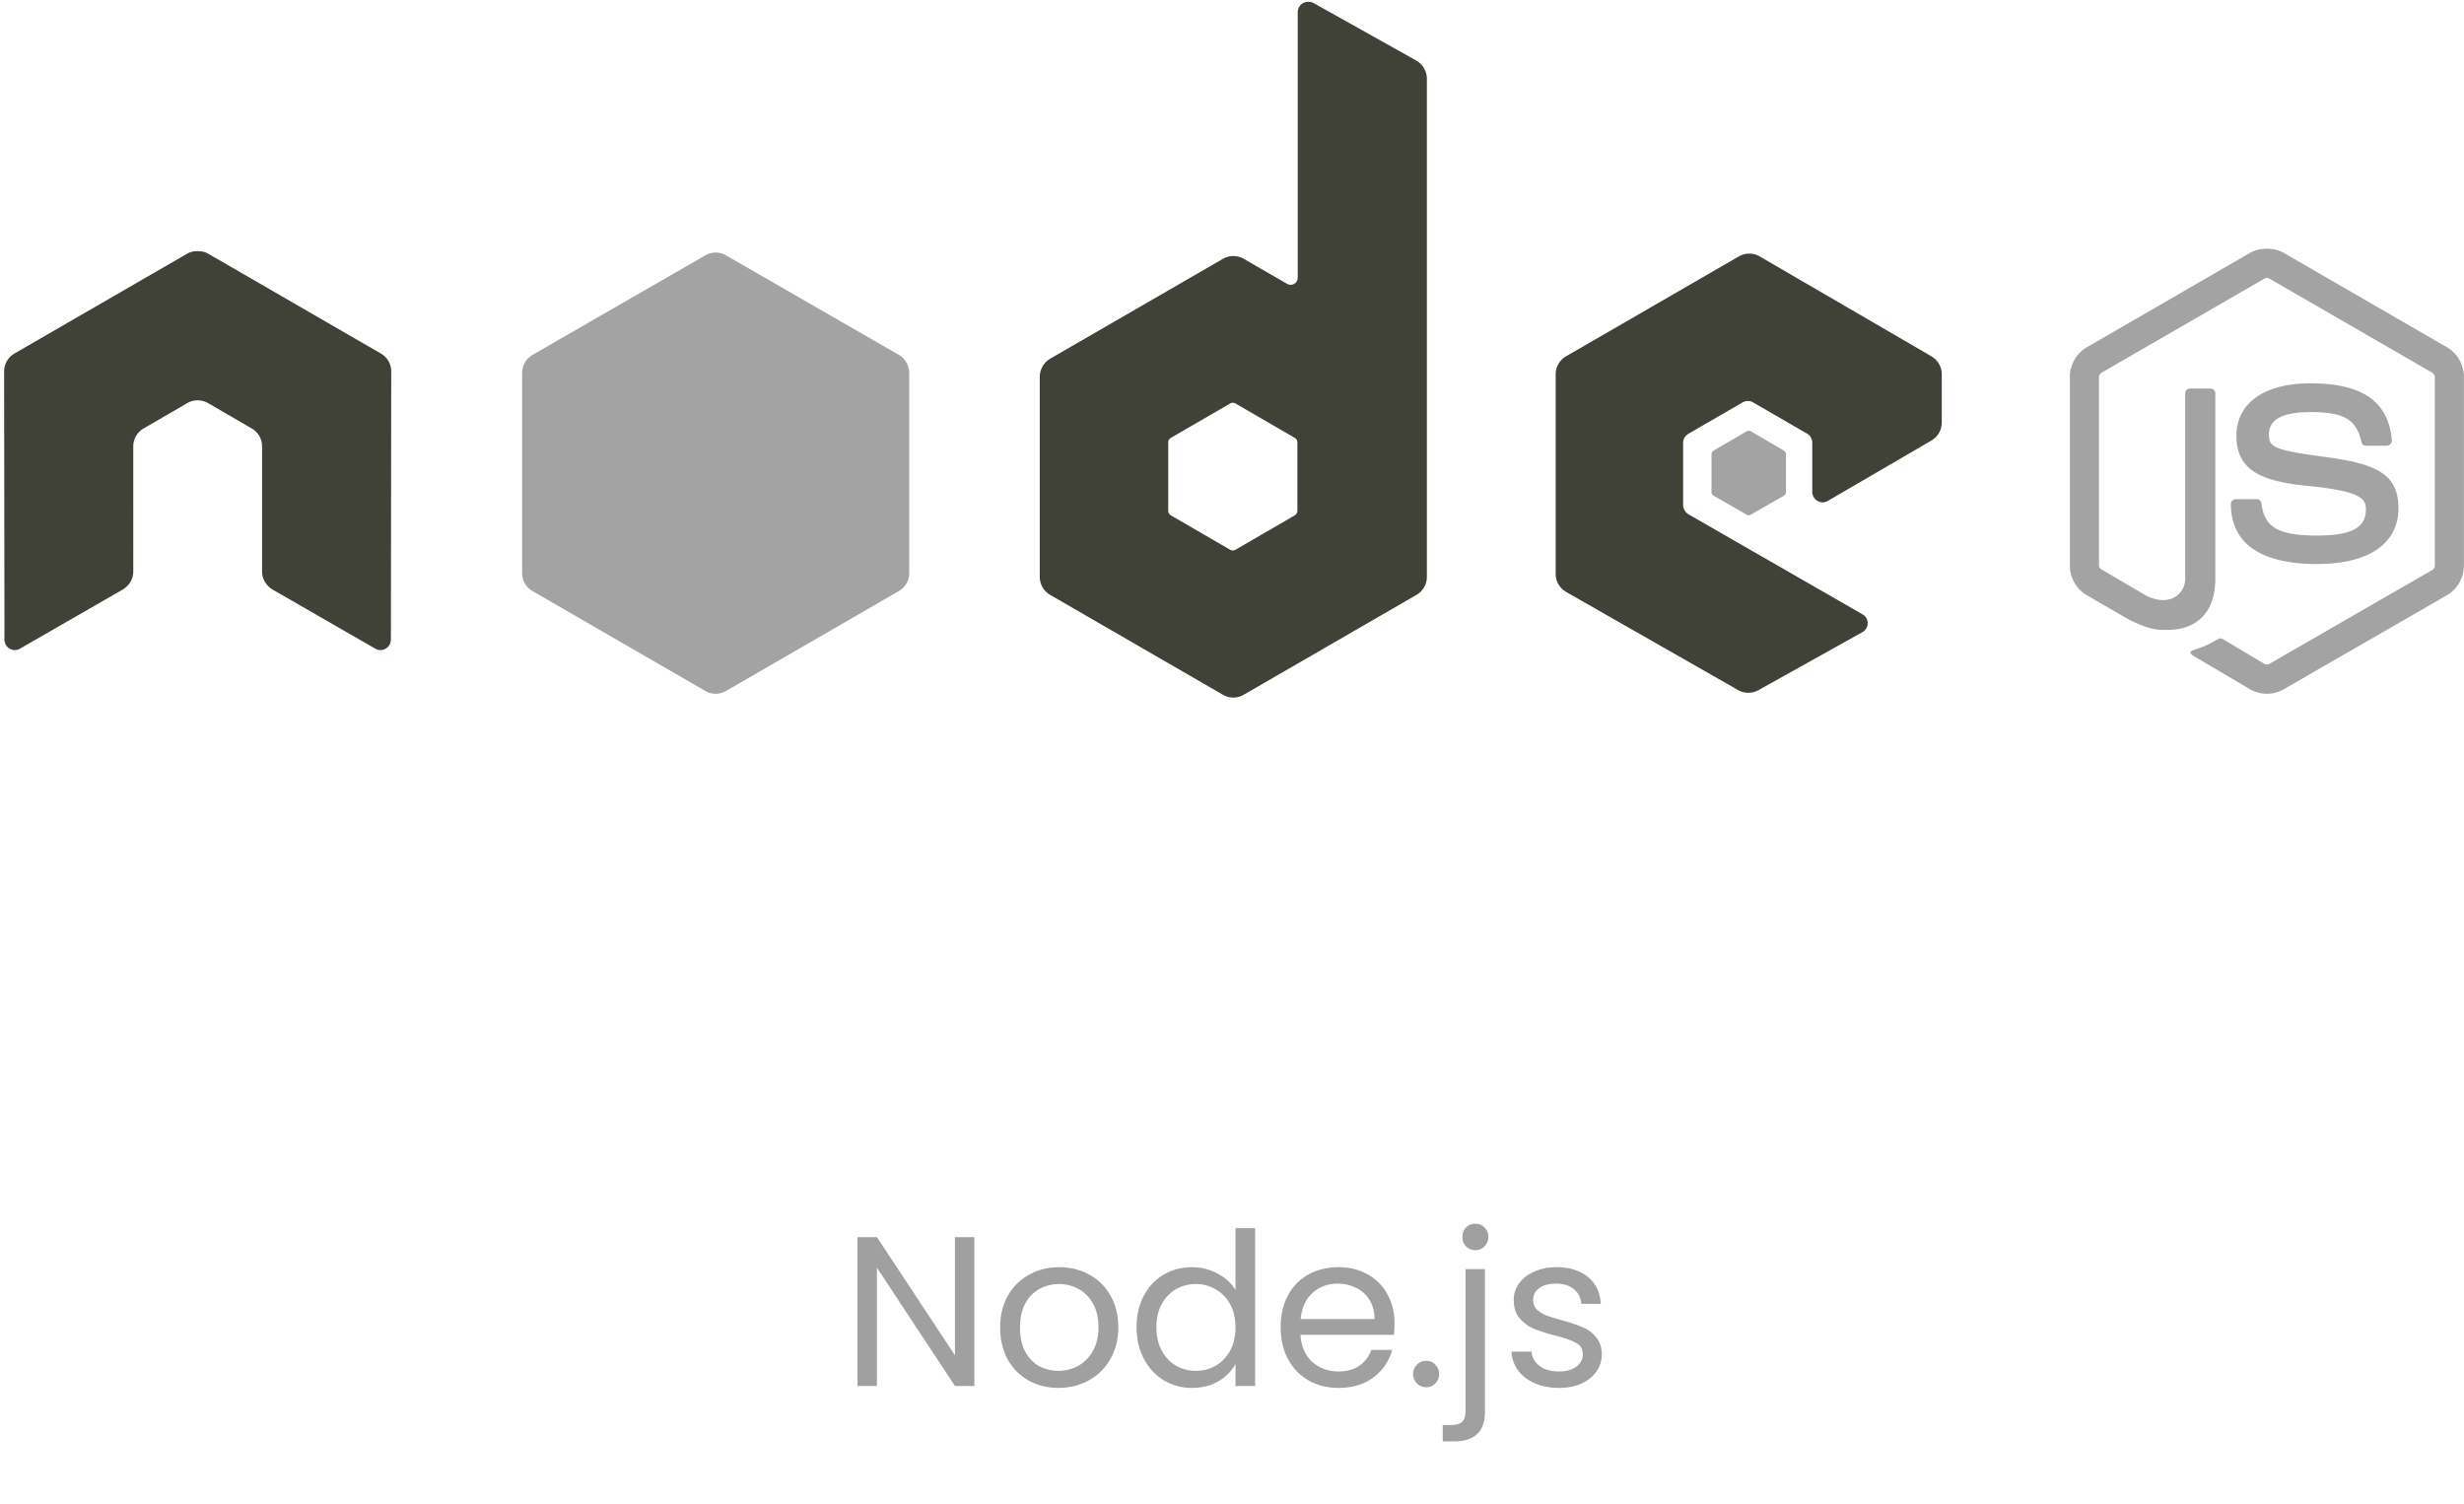 <svg width="208" height="127" viewBox="0 0 208 127" fill="none" xmlns="http://www.w3.org/2000/svg"><path d="M191.362 21c-.506 0-.997.105-1.432.351l-13.767 7.963a2.908 2.908 0 0 0-1.433 2.518V47.73c0 1.033.542 2.002 1.433 2.518l3.595 2.079c1.747.862 2.391.849 3.186.849 2.586 0 4.063-1.572 4.063-4.304V33.18c0-.222-.192-.38-.409-.38h-1.725c-.221 0-.409.158-.409.38V48.87c0 1.21-1.259 2.428-3.303 1.405l-3.741-2.195c-.133-.072-.234-.2-.234-.352V31.832c0-.15.1-.304.234-.38l13.737-7.934a.406.406 0 0 1 .409 0l13.739 7.934c.13.079.233.225.233.38V47.73a.442.442 0 0 1-.204.38l-13.768 7.934a.422.422 0 0 1-.409 0l-3.536-2.108a.369.369 0 0 0-.351 0c-.976.554-1.16.619-2.075.937-.226.079-.568.201.117.586l4.618 2.722c.435.252.929.383 1.432.38.503.004.997-.127 1.432-.38l13.767-7.934a2.912 2.912 0 0 0 1.432-2.517V31.832a2.907 2.907 0 0 0-1.432-2.517l-13.767-7.963c-.431-.247-.926-.352-1.432-.352Z" fill="#A3A3A3"/><path d="M195.043 32.36c-3.92 0-6.255 1.67-6.255 4.45 0 3.014 2.317 3.842 6.08 4.215 4.501.441 4.852 1.103 4.852 1.99 0 1.54-1.226 2.196-4.121 2.196-3.639 0-4.439-.91-4.706-2.722-.032-.195-.182-.352-.381-.352h-1.783a.418.418 0 0 0-.409.41c0 2.32 1.26 5.065 7.279 5.065 4.356 0 6.868-1.713 6.868-4.713 0-2.975-2.029-3.774-6.255-4.333-4.27-.566-4.677-.843-4.677-1.845 0-.826.346-1.932 3.508-1.932 2.825 0 3.869.61 4.297 2.518a.4.4 0 0 0 .38.322h1.783c.11 0 .216-.068.292-.147.075-.084.128-.179.117-.292-.276-3.285-2.463-4.83-6.869-4.83Z" fill="#A3A3A3"/><path d="M110.426.156a.884.884 0 0 0-.439.116.886.886 0 0 0-.439.762V23.43a.59.59 0 0 1-.599.61.607.607 0 0 1-.306-.083l-3.654-2.108a1.75 1.75 0 0 0-1.754 0L88.65 30.281a1.8 1.8 0 0 0-.877 1.552v16.863c0 .63.332 1.206.877 1.522l14.585 8.431a1.744 1.744 0 0 0 1.754 0l14.585-8.431a1.752 1.752 0 0 0 .877-1.523V6.656a1.784 1.784 0 0 0-.906-1.552l-8.681-4.86a.85.85 0 0 0-.438-.087Zm-93.827 21.05c-.278.01-.54.059-.789.204L1.224 29.84a1.75 1.75 0 0 0-.876 1.523l.029 22.63c0 .315.162.608.438.762a.85.85 0 0 0 .877 0l8.652-4.977c.548-.326.906-.894.906-1.523V37.689c0-.631.331-1.21.877-1.523l3.683-2.137c.266-.155.569-.236.877-.234.3 0 .61.075.877.234l3.683 2.137a1.747 1.747 0 0 1 .877 1.523v10.568c0 .63.361 1.2.906 1.523l8.651 4.977a.85.85 0 0 0 .878 0 .88.88 0 0 0 .438-.761l.029-22.631a1.743 1.743 0 0 0-.877-1.523L17.564 21.41c-.247-.145-.51-.193-.79-.205H16.6Zm131.065.204c-.305 0-.604.077-.877.234l-14.585 8.432a1.761 1.761 0 0 0-.878 1.522v16.863c0 .635.357 1.209.906 1.523l14.469 8.256a1.753 1.753 0 0 0 1.725.028l8.769-4.889a.887.887 0 0 0 .467-.76.862.862 0 0 0-.438-.762l-14.673-8.432a.946.946 0 0 1-.468-.79v-5.27c0-.315.195-.604.468-.76l4.559-2.636a.878.878 0 0 1 .877 0l4.56 2.635a.877.877 0 0 1 .438.761v4.157a.88.88 0 0 0 .439.761.866.866 0 0 0 .876 0l8.74-5.093a1.756 1.756 0 0 0 .877-1.523v-4.069c0-.628-.333-1.206-.877-1.522l-14.497-8.432a1.737 1.737 0 0 0-.877-.234Zm-43.611 12.589c.077 0 .166.018.234.058l4.999 2.898a.456.456 0 0 1 .234.38v5.797a.453.453 0 0 1-.234.381l-4.999 2.899a.44.44 0 0 1-.438 0l-4.998-2.899a.454.454 0 0 1-.234-.38v-5.797c0-.157.098-.301.234-.38l4.998-2.899a.382.382 0 0 1 .205-.058h-.001Z" fill="#404137"/><path d="M60.413 21.322c-.303 0-.604.078-.876.235L44.95 29.959a1.798 1.798 0 0 0-.877 1.552v16.863c0 .63.332 1.206.877 1.522l14.586 8.431a1.745 1.745 0 0 0 1.754 0l14.585-8.43a1.753 1.753 0 0 0 .877-1.523V31.51c0-.631-.332-1.237-.877-1.552L61.29 21.557a1.744 1.744 0 0 0-.877-.235Zm87.221 15.049c-.058 0-.123 0-.175.029l-2.806 1.64a.346.346 0 0 0-.176.292v3.22c0 .122.07.233.176.293l2.806 1.61a.304.304 0 0 0 .321 0l2.806-1.61a.348.348 0 0 0 .176-.293v-3.22a.348.348 0 0 0-.176-.293l-2.806-1.64c-.052-.03-.088-.028-.146-.028Z" fill="#A3A3A3"/><path d="M82.25 117h-1.638l-6.588-9.99V117h-1.638v-12.564h1.638l6.588 9.972v-9.972h1.638V117Zm7.094.162c-.924 0-1.764-.21-2.52-.63a4.58 4.58 0 0 1-1.764-1.782c-.42-.78-.63-1.68-.63-2.7 0-1.008.216-1.896.648-2.664a4.51 4.51 0 0 1 1.8-1.782c.756-.42 1.602-.63 2.538-.63.936 0 1.782.21 2.538.63.756.408 1.35.996 1.782 1.764.444.768.666 1.662.666 2.682s-.228 1.92-.684 2.7a4.634 4.634 0 0 1-1.818 1.782c-.768.42-1.62.63-2.556.63Zm0-1.44c.588 0 1.14-.138 1.656-.414.516-.276.93-.69 1.242-1.242.324-.552.486-1.224.486-2.016s-.156-1.464-.468-2.016c-.312-.552-.72-.96-1.224-1.224a3.356 3.356 0 0 0-1.638-.414c-.6 0-1.152.138-1.656.414-.492.264-.888.672-1.188 1.224-.3.552-.45 1.224-.45 2.016 0 .804.144 1.482.432 2.034.3.552.696.966 1.188 1.242a3.372 3.372 0 0 0 1.62.396Zm6.6-3.69c0-1.008.204-1.89.612-2.646a4.446 4.446 0 0 1 1.674-1.782c.72-.42 1.524-.63 2.412-.63.768 0 1.482.18 2.142.54.66.348 1.164.81 1.512 1.386v-5.22h1.656V117h-1.656v-1.854c-.324.588-.804 1.074-1.44 1.458-.636.372-1.38.558-2.232.558a4.565 4.565 0 0 1-2.394-.648c-.708-.432-1.266-1.038-1.674-1.818-.408-.78-.612-1.668-.612-2.664Zm8.352.018c0-.744-.15-1.392-.45-1.944a3.098 3.098 0 0 0-1.224-1.26 3.211 3.211 0 0 0-1.674-.45c-.612 0-1.17.144-1.674.432a3.134 3.134 0 0 0-1.206 1.26c-.3.552-.45 1.2-.45 1.944 0 .756.15 1.416.45 1.98.3.552.702.978 1.206 1.278a3.315 3.315 0 0 0 1.674.432c.612 0 1.17-.144 1.674-.432.516-.3.924-.726 1.224-1.278.3-.564.45-1.218.45-1.962Zm13.424-.36c0 .312-.018.642-.054.99h-7.884c.06.972.39 1.734.99 2.286.612.54 1.35.81 2.214.81.708 0 1.296-.162 1.764-.486.48-.336.816-.78 1.008-1.332h1.764a4.284 4.284 0 0 1-1.584 2.322c-.792.588-1.776.882-2.952.882-.936 0-1.776-.21-2.52-.63a4.492 4.492 0 0 1-1.728-1.782c-.42-.78-.63-1.68-.63-2.7 0-1.02.204-1.914.612-2.682a4.254 4.254 0 0 1 1.71-1.764c.744-.42 1.596-.63 2.556-.63.936 0 1.764.204 2.484.612.72.408 1.272.972 1.656 1.692.396.708.594 1.512.594 2.412Zm-1.692-.342c0-.624-.138-1.158-.414-1.602a2.605 2.605 0 0 0-1.134-1.026c-.468-.24-.99-.36-1.566-.36-.828 0-1.536.264-2.124.792-.576.528-.906 1.26-.99 2.196h6.228Zm4.376 5.76c-.312 0-.576-.108-.792-.324a1.077 1.077 0 0 1-.324-.792c0-.312.108-.576.324-.792.216-.216.48-.324.792-.324.3 0 .552.108.756.324.216.216.324.48.324.792 0 .312-.108.576-.324.792a.998.998 0 0 1-.756.324Zm4.139-11.574c-.312 0-.576-.108-.792-.324a1.11 1.11 0 0 1-.306-.792c0-.312.102-.576.306-.792.216-.216.48-.324.792-.324.312 0 .57.108.774.324.216.216.324.48.324.792 0 .312-.108.576-.324.792a1.019 1.019 0 0 1-.774.324Zm.81 13.608c0 .876-.222 1.518-.666 1.926-.444.408-1.092.612-1.944.612h-.954v-1.386h.684c.456 0 .774-.09.954-.27.192-.18.288-.486.288-.918v-11.97h1.638v12.006Zm6.265-1.98c-.756 0-1.434-.126-2.034-.378-.6-.264-1.074-.624-1.422-1.08a2.92 2.92 0 0 1-.576-1.602h1.692c.048.492.276.894.684 1.206.42.312.966.468 1.638.468.624 0 1.116-.138 1.476-.414.36-.276.54-.624.54-1.044 0-.432-.192-.75-.576-.954-.384-.216-.978-.426-1.782-.63a14.665 14.665 0 0 1-1.8-.576 3.418 3.418 0 0 1-1.188-.882c-.324-.396-.486-.912-.486-1.548 0-.504.15-.966.45-1.386.3-.42.726-.75 1.278-.99.552-.252 1.182-.378 1.89-.378 1.092 0 1.974.276 2.646.828.672.552 1.032 1.308 1.08 2.268h-1.638c-.036-.516-.246-.93-.63-1.242-.372-.312-.876-.468-1.512-.468-.588 0-1.056.126-1.404.378-.348.252-.522.582-.522.99 0 .324.102.594.306.81.216.204.48.372.792.504.324.12.768.258 1.332.414.708.192 1.284.384 1.728.576.444.18.822.456 1.134.828.324.372.492.858.504 1.458 0 .54-.15 1.026-.45 1.458-.3.432-.726.774-1.278 1.026-.54.24-1.164.36-1.872.36Z" fill="#A0A0A0"/></svg>